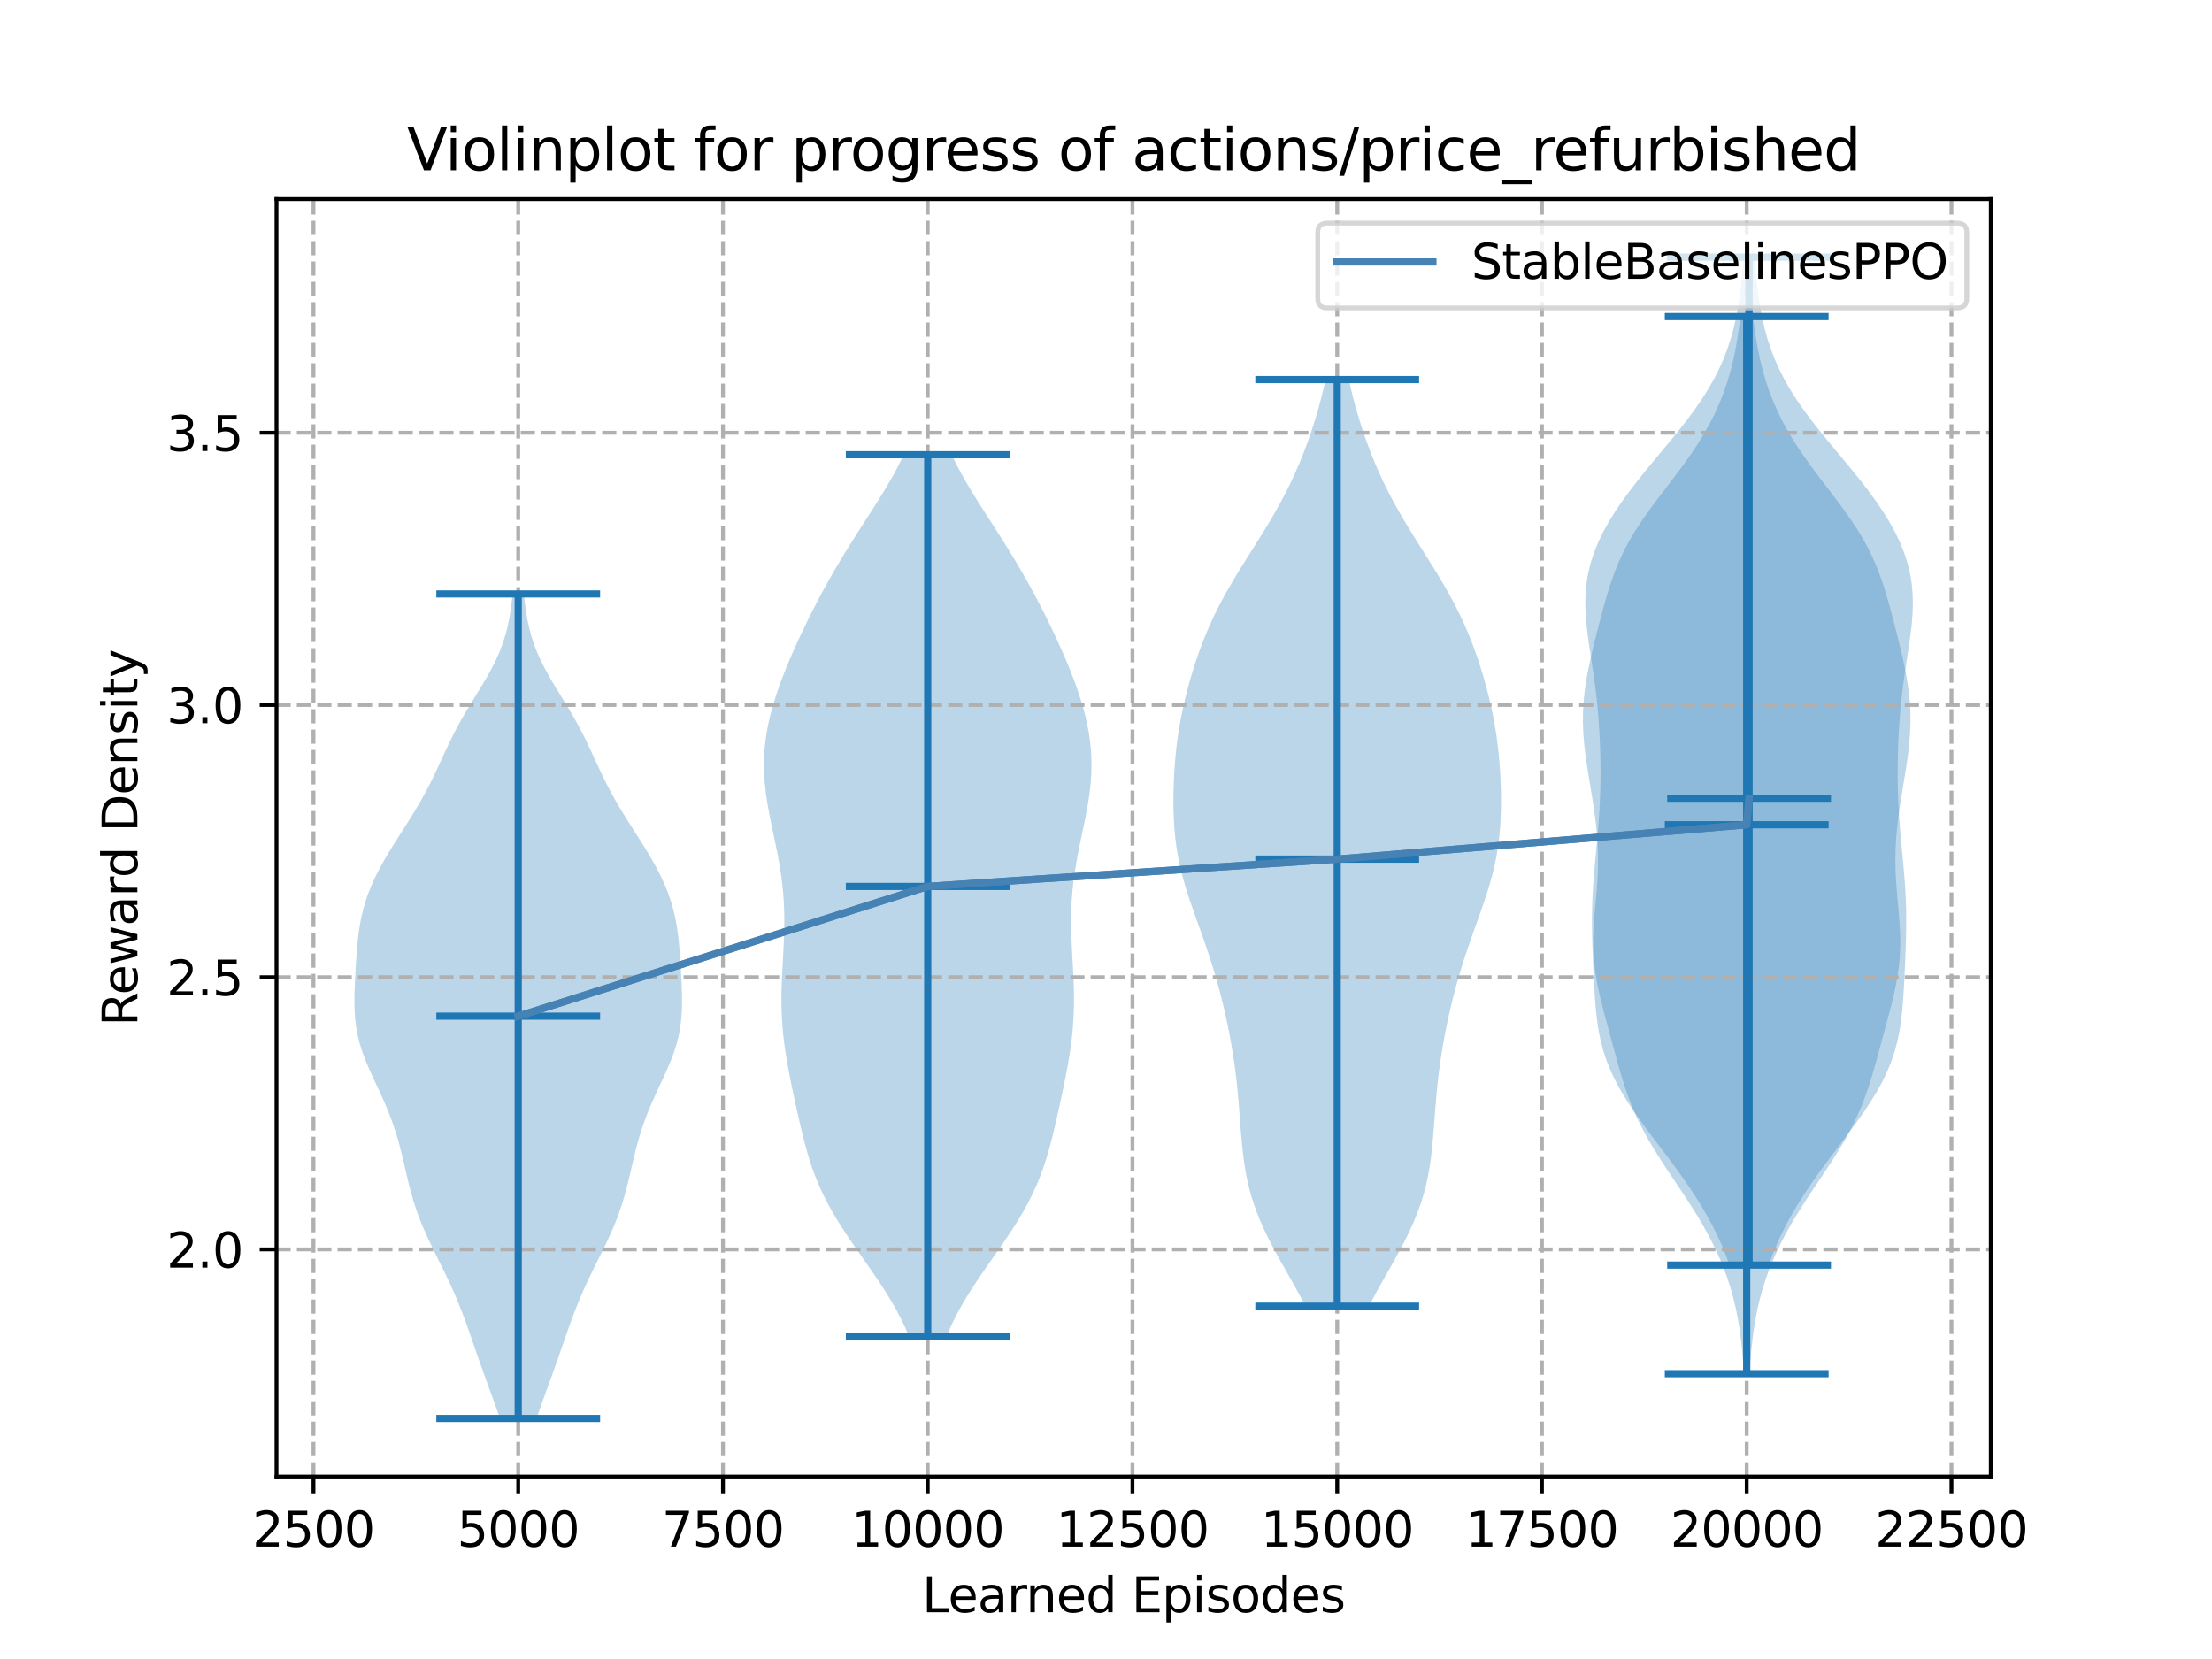 <?xml version="1.0" encoding="utf-8" standalone="no"?>
<!DOCTYPE svg PUBLIC "-//W3C//DTD SVG 1.1//EN"
  "http://www.w3.org/Graphics/SVG/1.1/DTD/svg11.dtd">
<svg xmlns:xlink="http://www.w3.org/1999/xlink" width="460.8pt" height="345.6pt" viewBox="0 0 460.8 345.6" xmlns="http://www.w3.org/2000/svg" version="1.1">
 <defs>
  <style type="text/css">*{stroke-linejoin: round; stroke-linecap: butt}</style>
 </defs>
 <g id="figure_1">
  <g id="patch_1">
   <path d="M 0 345.6 
L 460.8 345.6 
L 460.8 0 
L 0 0 
z
" style="fill: #ffffff"/>
  </g>
  <g id="axes_1">
   <g id="patch_2">
    <path d="M 57.6 307.584 
L 414.72 307.584 
L 414.72 41.472 
L 57.6 41.472 
z
" style="fill: #ffffff"/>
   </g>
   <g id="PolyCollection_1">
    <path d="M 111.779 295.488 
L 104.131 295.488 
L 103.537 293.753 
L 102.922 292.018 
L 102.294 290.283 
L 101.662 288.548 
L 101.032 286.813 
L 100.409 285.078 
L 99.795 283.343 
L 99.189 281.608 
L 98.588 279.873 
L 97.987 278.138 
L 97.375 276.403 
L 96.746 274.668 
L 96.089 272.933 
L 95.396 271.198 
L 94.663 269.463 
L 93.888 267.728 
L 93.075 265.993 
L 92.231 264.258 
L 91.37 262.524 
L 90.508 260.789 
L 89.663 259.054 
L 88.852 257.319 
L 88.091 255.584 
L 87.391 253.849 
L 86.758 252.114 
L 86.191 250.379 
L 85.685 248.644 
L 85.228 246.909 
L 84.807 245.174 
L 84.403 243.439 
L 84.001 241.704 
L 83.582 239.969 
L 83.13 238.234 
L 82.633 236.499 
L 82.08 234.764 
L 81.464 233.029 
L 80.785 231.294 
L 80.049 229.559 
L 79.268 227.824 
L 78.46 226.089 
L 77.651 224.354 
L 76.868 222.619 
L 76.139 220.884 
L 75.491 219.149 
L 74.943 217.414 
L 74.509 215.679 
L 74.19 213.944 
L 73.981 212.209 
L 73.869 210.474 
L 73.833 208.739 
L 73.853 207.004 
L 73.912 205.269 
L 73.992 203.534 
L 74.086 201.799 
L 74.192 200.065 
L 74.313 198.33 
L 74.461 196.595 
L 74.649 194.86 
L 74.892 193.125 
L 75.205 191.39 
L 75.603 189.655 
L 76.093 187.92 
L 76.683 186.185 
L 77.374 184.45 
L 78.163 182.715 
L 79.042 180.98 
L 80 179.245 
L 81.023 177.51 
L 82.094 175.775 
L 83.193 174.04 
L 84.302 172.305 
L 85.399 170.57 
L 86.469 168.835 
L 87.495 167.1 
L 88.469 165.365 
L 89.387 163.63 
L 90.253 161.895 
L 91.077 160.16 
L 91.878 158.425 
L 92.674 156.69 
L 93.488 154.955 
L 94.339 153.22 
L 95.24 151.485 
L 96.198 149.75 
L 97.208 148.015 
L 98.258 146.28 
L 99.327 144.545 
L 100.388 142.81 
L 101.414 141.075 
L 102.376 139.34 
L 103.253 137.606 
L 104.029 135.871 
L 104.696 134.136 
L 105.253 132.401 
L 105.708 130.666 
L 106.073 128.931 
L 106.363 127.196 
L 106.594 125.461 
L 106.781 123.726 
L 109.129 123.726 
L 109.129 123.726 
L 109.316 125.461 
L 109.547 127.196 
L 109.837 128.931 
L 110.202 130.666 
L 110.657 132.401 
L 111.214 134.136 
L 111.881 135.871 
L 112.656 137.606 
L 113.533 139.34 
L 114.496 141.075 
L 115.522 142.81 
L 116.583 144.545 
L 117.652 146.28 
L 118.702 148.015 
L 119.712 149.75 
L 120.67 151.485 
L 121.571 153.22 
L 122.422 154.955 
L 123.236 156.69 
L 124.032 158.425 
L 124.832 160.16 
L 125.657 161.895 
L 126.523 163.63 
L 127.441 165.365 
L 128.415 167.1 
L 129.441 168.835 
L 130.51 170.57 
L 131.608 172.305 
L 132.716 174.04 
L 133.816 175.775 
L 134.887 177.51 
L 135.91 179.245 
L 136.868 180.98 
L 137.747 182.715 
L 138.535 184.45 
L 139.226 186.185 
L 139.816 187.92 
L 140.307 189.655 
L 140.704 191.39 
L 141.018 193.125 
L 141.261 194.86 
L 141.448 196.595 
L 141.596 198.33 
L 141.718 200.065 
L 141.824 201.799 
L 141.918 203.534 
L 141.998 205.269 
L 142.056 207.004 
L 142.077 208.739 
L 142.041 210.474 
L 141.928 212.209 
L 141.719 213.944 
L 141.401 215.679 
L 140.966 217.414 
L 140.419 219.149 
L 139.771 220.884 
L 139.042 222.619 
L 138.259 224.354 
L 137.449 226.089 
L 136.642 227.824 
L 135.861 229.559 
L 135.125 231.294 
L 134.446 233.029 
L 133.83 234.764 
L 133.276 236.499 
L 132.779 238.234 
L 132.328 239.969 
L 131.909 241.704 
L 131.506 243.439 
L 131.103 245.174 
L 130.681 246.909 
L 130.225 248.644 
L 129.718 250.379 
L 129.152 252.114 
L 128.518 253.849 
L 127.819 255.584 
L 127.058 257.319 
L 126.247 259.054 
L 125.402 260.789 
L 124.54 262.524 
L 123.679 264.258 
L 122.835 265.993 
L 122.021 267.728 
L 121.246 269.463 
L 120.513 271.198 
L 119.821 272.933 
L 119.164 274.668 
L 118.534 276.403 
L 117.923 278.138 
L 117.321 279.873 
L 116.721 281.608 
L 116.115 283.343 
L 115.501 285.078 
L 114.878 286.813 
L 114.248 288.548 
L 113.615 290.283 
L 112.988 292.018 
L 112.372 293.753 
L 111.779 295.488 
z
" clip-path="url(#pd348c90da7)" style="fill: #1f77b4; fill-opacity: 0.3"/>
   </g>
   <g id="PolyCollection_2">
    <path d="M 197.199 278.341 
L 189.321 278.341 
L 188.529 276.487 
L 187.642 274.632 
L 186.664 272.777 
L 185.601 270.923 
L 184.462 269.068 
L 183.259 267.214 
L 182.006 265.359 
L 180.721 263.504 
L 179.422 261.65 
L 178.127 259.795 
L 176.856 257.94 
L 175.626 256.086 
L 174.453 254.231 
L 173.351 252.376 
L 172.331 250.522 
L 171.398 248.667 
L 170.554 246.812 
L 169.798 244.958 
L 169.123 243.103 
L 168.519 241.248 
L 167.976 239.394 
L 167.48 237.539 
L 167.02 235.685 
L 166.584 233.83 
L 166.164 231.975 
L 165.755 230.121 
L 165.354 228.266 
L 164.963 226.411 
L 164.586 224.557 
L 164.229 222.702 
L 163.898 220.847 
L 163.601 218.993 
L 163.344 217.138 
L 163.133 215.283 
L 162.971 213.429 
L 162.86 211.574 
L 162.8 209.719 
L 162.786 207.865 
L 162.814 206.01 
L 162.876 204.155 
L 162.963 202.301 
L 163.064 200.446 
L 163.167 198.592 
L 163.263 196.737 
L 163.338 194.882 
L 163.382 193.028 
L 163.388 191.173 
L 163.347 189.318 
L 163.256 187.464 
L 163.11 185.609 
L 162.911 183.754 
L 162.661 181.9 
L 162.364 180.045 
L 162.028 178.19 
L 161.661 176.336 
L 161.276 174.481 
L 160.884 172.626 
L 160.5 170.772 
L 160.139 168.917 
L 159.816 167.062 
L 159.543 165.208 
L 159.332 163.353 
L 159.195 161.499 
L 159.138 159.644 
L 159.166 157.789 
L 159.282 155.935 
L 159.485 154.08 
L 159.773 152.225 
L 160.142 150.371 
L 160.587 148.516 
L 161.102 146.661 
L 161.681 144.807 
L 162.316 142.952 
L 163.002 141.097 
L 163.733 139.243 
L 164.502 137.388 
L 165.306 135.533 
L 166.141 133.679 
L 167.004 131.824 
L 167.894 129.97 
L 168.81 128.115 
L 169.753 126.26 
L 170.723 124.406 
L 171.723 122.551 
L 172.754 120.696 
L 173.815 118.842 
L 174.909 116.987 
L 176.032 115.132 
L 177.182 113.278 
L 178.355 111.423 
L 179.542 109.568 
L 180.736 107.714 
L 181.924 105.859 
L 183.096 104.004 
L 184.238 102.15 
L 185.338 100.295 
L 186.381 98.44 
L 187.358 96.586 
L 188.258 94.731 
L 198.262 94.731 
L 198.262 94.731 
L 199.162 96.586 
L 200.139 98.44 
L 201.182 100.295 
L 202.282 102.15 
L 203.424 104.004 
L 204.596 105.859 
L 205.784 107.714 
L 206.978 109.568 
L 208.165 111.423 
L 209.338 113.278 
L 210.488 115.132 
L 211.611 116.987 
L 212.705 118.842 
L 213.766 120.696 
L 214.797 122.551 
L 215.797 124.406 
L 216.767 126.26 
L 217.71 128.115 
L 218.626 129.97 
L 219.516 131.824 
L 220.379 133.679 
L 221.214 135.533 
L 222.018 137.388 
L 222.787 139.243 
L 223.518 141.097 
L 224.204 142.952 
L 224.839 144.807 
L 225.418 146.661 
L 225.933 148.516 
L 226.378 150.371 
L 226.747 152.225 
L 227.035 154.08 
L 227.238 155.935 
L 227.354 157.789 
L 227.382 159.644 
L 227.325 161.499 
L 227.188 163.353 
L 226.977 165.208 
L 226.704 167.062 
L 226.381 168.917 
L 226.02 170.772 
L 225.636 172.626 
L 225.244 174.481 
L 224.859 176.336 
L 224.492 178.19 
L 224.156 180.045 
L 223.859 181.9 
L 223.609 183.754 
L 223.41 185.609 
L 223.264 187.464 
L 223.173 189.318 
L 223.132 191.173 
L 223.138 193.028 
L 223.182 194.882 
L 223.257 196.737 
L 223.353 198.592 
L 223.456 200.446 
L 223.557 202.301 
L 223.644 204.155 
L 223.706 206.01 
L 223.734 207.865 
L 223.72 209.719 
L 223.66 211.574 
L 223.549 213.429 
L 223.387 215.283 
L 223.176 217.138 
L 222.919 218.993 
L 222.622 220.847 
L 222.291 222.702 
L 221.934 224.557 
L 221.557 226.411 
L 221.166 228.266 
L 220.765 230.121 
L 220.356 231.975 
L 219.936 233.83 
L 219.5 235.685 
L 219.04 237.539 
L 218.544 239.394 
L 218.001 241.248 
L 217.397 243.103 
L 216.722 244.958 
L 215.966 246.812 
L 215.122 248.667 
L 214.189 250.522 
L 213.169 252.376 
L 212.067 254.231 
L 210.894 256.086 
L 209.664 257.94 
L 208.393 259.795 
L 207.098 261.65 
L 205.799 263.504 
L 204.514 265.359 
L 203.261 267.214 
L 202.058 269.068 
L 200.919 270.923 
L 199.856 272.777 
L 198.878 274.632 
L 197.991 276.487 
L 197.199 278.341 
z
" clip-path="url(#pd348c90da7)" style="fill: #1f77b4; fill-opacity: 0.3"/>
   </g>
   <g id="PolyCollection_3">
    <path d="M 285.182 272.104 
L 271.948 272.104 
L 270.929 270.154 
L 269.863 268.204 
L 268.767 266.255 
L 267.661 264.305 
L 266.563 262.355 
L 265.493 260.405 
L 264.47 258.455 
L 263.511 256.505 
L 262.63 254.556 
L 261.837 252.606 
L 261.139 250.656 
L 260.538 248.706 
L 260.032 246.756 
L 259.615 244.806 
L 259.276 242.857 
L 259.004 240.907 
L 258.785 238.957 
L 258.603 237.007 
L 258.445 235.057 
L 258.298 233.107 
L 258.149 231.158 
L 257.99 229.208 
L 257.812 227.258 
L 257.61 225.308 
L 257.379 223.358 
L 257.118 221.408 
L 256.825 219.459 
L 256.5 217.509 
L 256.144 215.559 
L 255.757 213.609 
L 255.34 211.659 
L 254.893 209.709 
L 254.416 207.76 
L 253.906 205.81 
L 253.363 203.86 
L 252.787 201.91 
L 252.177 199.96 
L 251.535 198.01 
L 250.866 196.061 
L 250.176 194.111 
L 249.477 192.161 
L 248.78 190.211 
L 248.099 188.261 
L 247.449 186.311 
L 246.845 184.362 
L 246.299 182.412 
L 245.822 180.462 
L 245.418 178.512 
L 245.09 176.562 
L 244.837 174.613 
L 244.653 172.663 
L 244.531 170.713 
L 244.464 168.763 
L 244.443 166.813 
L 244.464 164.863 
L 244.522 162.914 
L 244.617 160.964 
L 244.75 159.014 
L 244.923 157.064 
L 245.14 155.114 
L 245.403 153.164 
L 245.713 151.215 
L 246.072 149.265 
L 246.479 147.315 
L 246.931 145.365 
L 247.427 143.415 
L 247.966 141.465 
L 248.548 139.516 
L 249.175 137.566 
L 249.851 135.616 
L 250.58 133.666 
L 251.367 131.716 
L 252.217 129.766 
L 253.133 127.817 
L 254.116 125.867 
L 255.164 123.917 
L 256.27 121.967 
L 257.427 120.017 
L 258.622 118.067 
L 259.843 116.118 
L 261.074 114.168 
L 262.3 112.218 
L 263.508 110.268 
L 264.683 108.318 
L 265.815 106.368 
L 266.896 104.419 
L 267.92 102.469 
L 268.885 100.519 
L 269.791 98.569 
L 270.639 96.619 
L 271.433 94.669 
L 272.176 92.72 
L 272.871 90.77 
L 273.521 88.82 
L 274.129 86.87 
L 274.694 84.92 
L 275.218 82.971 
L 275.7 81.021 
L 276.139 79.071 
L 280.992 79.071 
L 280.992 79.071 
L 281.43 81.021 
L 281.912 82.971 
L 282.436 84.92 
L 283.002 86.87 
L 283.609 88.82 
L 284.26 90.77 
L 284.955 92.72 
L 285.698 94.669 
L 286.491 96.619 
L 287.34 98.569 
L 288.246 100.519 
L 289.211 102.469 
L 290.235 104.419 
L 291.316 106.368 
L 292.448 108.318 
L 293.623 110.268 
L 294.83 112.218 
L 296.057 114.168 
L 297.288 116.118 
L 298.508 118.067 
L 299.704 120.017 
L 300.86 121.967 
L 301.967 123.917 
L 303.014 125.867 
L 303.997 127.817 
L 304.913 129.766 
L 305.763 131.716 
L 306.551 133.666 
L 307.28 135.616 
L 307.956 137.566 
L 308.583 139.516 
L 309.165 141.465 
L 309.704 143.415 
L 310.2 145.365 
L 310.652 147.315 
L 311.058 149.265 
L 311.417 151.215 
L 311.728 153.164 
L 311.99 155.114 
L 312.207 157.064 
L 312.38 159.014 
L 312.513 160.964 
L 312.608 162.914 
L 312.667 164.863 
L 312.687 166.813 
L 312.667 168.763 
L 312.599 170.713 
L 312.477 172.663 
L 312.293 174.613 
L 312.04 176.562 
L 311.713 178.512 
L 311.309 180.462 
L 310.831 182.412 
L 310.286 184.362 
L 309.682 186.311 
L 309.032 188.261 
L 308.351 190.211 
L 307.654 192.161 
L 306.954 194.111 
L 306.265 196.061 
L 305.596 198.01 
L 304.954 199.96 
L 304.344 201.91 
L 303.767 203.86 
L 303.225 205.81 
L 302.715 207.76 
L 302.237 209.709 
L 301.79 211.659 
L 301.373 213.609 
L 300.986 215.559 
L 300.63 217.509 
L 300.306 219.459 
L 300.013 221.408 
L 299.751 223.358 
L 299.521 225.308 
L 299.319 227.258 
L 299.141 229.208 
L 298.981 231.158 
L 298.833 233.107 
L 298.685 235.057 
L 298.527 237.007 
L 298.346 238.957 
L 298.126 240.907 
L 297.854 242.857 
L 297.515 244.806 
L 297.098 246.756 
L 296.592 248.706 
L 295.991 250.656 
L 295.294 252.606 
L 294.501 254.556 
L 293.619 256.505 
L 292.66 258.455 
L 291.637 260.405 
L 290.567 262.355 
L 289.47 264.305 
L 288.363 266.255 
L 287.268 268.204 
L 286.202 270.154 
L 285.182 272.104 
z
" clip-path="url(#pd348c90da7)" style="fill: #1f77b4; fill-opacity: 0.3"/>
   </g>
   <g id="PolyCollection_4">
    <path d="M 364.482 286.162 
L 363.258 286.162 
L 363.122 283.937 
L 362.947 281.713 
L 362.725 279.489 
L 362.442 277.264 
L 362.09 275.04 
L 361.658 272.815 
L 361.137 270.591 
L 360.52 268.367 
L 359.801 266.142 
L 358.976 263.918 
L 358.044 261.693 
L 357.005 259.469 
L 355.861 257.245 
L 354.619 255.02 
L 353.288 252.796 
L 351.883 250.572 
L 350.425 248.347 
L 348.937 246.123 
L 347.448 243.898 
L 345.989 241.674 
L 344.589 239.45 
L 343.274 237.225 
L 342.065 235.001 
L 340.974 232.776 
L 340.003 230.552 
L 339.145 228.328 
L 338.382 226.103 
L 337.694 223.879 
L 337.056 221.654 
L 336.445 219.43 
L 335.843 217.206 
L 335.24 214.981 
L 334.637 212.757 
L 334.044 210.533 
L 333.481 208.308 
L 332.969 206.084 
L 332.536 203.859 
L 332.203 201.635 
L 331.985 199.411 
L 331.884 197.186 
L 331.894 194.962 
L 331.997 192.737 
L 332.165 190.513 
L 332.365 188.289 
L 332.566 186.064 
L 332.737 183.84 
L 332.853 181.615 
L 332.899 179.391 
L 332.867 177.167 
L 332.754 174.942 
L 332.568 172.718 
L 332.315 170.494 
L 332.01 168.269 
L 331.666 166.045 
L 331.301 163.82 
L 330.932 161.596 
L 330.58 159.372 
L 330.265 157.147 
L 330.01 154.923 
L 329.832 152.698 
L 329.748 150.474 
L 329.77 148.25 
L 329.9 146.025 
L 330.136 143.801 
L 330.469 141.576 
L 330.883 139.352 
L 331.36 137.128 
L 331.88 134.903 
L 332.429 132.679 
L 332.995 130.455 
L 333.576 128.23 
L 334.178 126.006 
L 334.817 123.781 
L 335.515 121.557 
L 336.301 119.333 
L 337.199 117.108 
L 338.231 114.884 
L 339.411 112.659 
L 340.739 110.435 
L 342.203 108.211 
L 343.78 105.986 
L 345.437 103.762 
L 347.134 101.537 
L 348.831 99.313 
L 350.49 97.089 
L 352.078 94.864 
L 353.568 92.64 
L 354.942 90.416 
L 356.191 88.191 
L 357.309 85.967 
L 358.297 83.742 
L 359.162 81.518 
L 359.91 79.294 
L 360.552 77.069 
L 361.099 74.845 
L 361.562 72.62 
L 361.954 70.396 
L 362.283 68.172 
L 362.562 65.947 
L 365.179 65.947 
L 365.179 65.947 
L 365.457 68.172 
L 365.787 70.396 
L 366.178 72.62 
L 366.642 74.845 
L 367.189 77.069 
L 367.831 79.294 
L 368.579 81.518 
L 369.444 83.742 
L 370.432 85.967 
L 371.55 88.191 
L 372.798 90.416 
L 374.173 92.64 
L 375.663 94.864 
L 377.251 97.089 
L 378.91 99.313 
L 380.607 101.537 
L 382.304 103.762 
L 383.961 105.986 
L 385.538 108.211 
L 387.002 110.435 
L 388.33 112.659 
L 389.51 114.884 
L 390.542 117.108 
L 391.44 119.333 
L 392.226 121.557 
L 392.924 123.781 
L 393.563 126.006 
L 394.165 128.23 
L 394.746 130.455 
L 395.312 132.679 
L 395.86 134.903 
L 396.381 137.128 
L 396.858 139.352 
L 397.272 141.576 
L 397.605 143.801 
L 397.841 146.025 
L 397.971 148.25 
L 397.993 150.474 
L 397.909 152.698 
L 397.731 154.923 
L 397.476 157.147 
L 397.161 159.372 
L 396.809 161.596 
L 396.44 163.82 
L 396.075 166.045 
L 395.731 168.269 
L 395.426 170.494 
L 395.173 172.718 
L 394.986 174.942 
L 394.874 177.167 
L 394.842 179.391 
L 394.888 181.615 
L 395.004 183.84 
L 395.175 186.064 
L 395.376 188.289 
L 395.576 190.513 
L 395.744 192.737 
L 395.846 194.962 
L 395.857 197.186 
L 395.756 199.411 
L 395.537 201.635 
L 395.204 203.859 
L 394.771 206.084 
L 394.26 208.308 
L 393.696 210.533 
L 393.104 212.757 
L 392.501 214.981 
L 391.898 217.206 
L 391.296 219.43 
L 390.685 221.654 
L 390.047 223.879 
L 389.359 226.103 
L 388.596 228.328 
L 387.738 230.552 
L 386.767 232.776 
L 385.676 235.001 
L 384.467 237.225 
L 383.152 239.45 
L 381.752 241.674 
L 380.293 243.898 
L 378.804 246.123 
L 377.316 248.347 
L 375.857 250.572 
L 374.453 252.796 
L 373.122 255.02 
L 371.88 257.245 
L 370.736 259.469 
L 369.697 261.693 
L 368.765 263.918 
L 367.94 266.142 
L 367.221 268.367 
L 366.604 270.591 
L 366.083 272.815 
L 365.651 275.04 
L 365.298 277.264 
L 365.016 279.489 
L 364.793 281.713 
L 364.619 283.937 
L 364.482 286.162 
z
" clip-path="url(#pd348c90da7)" style="fill: #1f77b4; fill-opacity: 0.3"/>
   </g>
   <g id="PolyCollection_5">
    <path d="M 368.447 263.545 
L 360.283 263.545 
L 359.504 261.424 
L 358.632 259.303 
L 357.664 257.182 
L 356.599 255.061 
L 355.437 252.94 
L 354.182 250.819 
L 352.837 248.698 
L 351.413 246.577 
L 349.918 244.456 
L 348.368 242.335 
L 346.781 240.214 
L 345.177 238.093 
L 343.581 235.972 
L 342.018 233.851 
L 340.516 231.73 
L 339.101 229.609 
L 337.798 227.488 
L 336.628 225.367 
L 335.606 223.246 
L 334.74 221.125 
L 334.029 219.004 
L 333.464 216.883 
L 333.03 214.762 
L 332.705 212.641 
L 332.465 210.52 
L 332.286 208.399 
L 332.147 206.278 
L 332.031 204.158 
L 331.928 202.037 
L 331.834 199.916 
L 331.75 197.795 
L 331.683 195.674 
L 331.64 193.553 
L 331.629 191.432 
L 331.658 189.311 
L 331.73 187.19 
L 331.843 185.069 
L 331.992 182.948 
L 332.17 180.827 
L 332.366 178.706 
L 332.567 176.585 
L 332.763 174.464 
L 332.943 172.343 
L 333.1 170.222 
L 333.227 168.101 
L 333.322 165.98 
L 333.384 163.859 
L 333.412 161.738 
L 333.409 159.617 
L 333.375 157.496 
L 333.312 155.375 
L 333.22 153.254 
L 333.097 151.133 
L 332.941 149.012 
L 332.751 146.891 
L 332.525 144.77 
L 332.264 142.649 
L 331.972 140.528 
L 331.656 138.407 
L 331.329 136.286 
L 331.009 134.165 
L 330.715 132.044 
L 330.473 129.923 
L 330.307 127.802 
L 330.243 125.681 
L 330.303 123.56 
L 330.505 121.439 
L 330.864 119.318 
L 331.389 117.197 
L 332.081 115.076 
L 332.941 112.955 
L 333.961 110.834 
L 335.133 108.713 
L 336.444 106.592 
L 337.881 104.471 
L 339.426 102.351 
L 341.06 100.23 
L 342.762 98.109 
L 344.509 95.988 
L 346.274 93.867 
L 348.031 91.746 
L 349.753 89.625 
L 351.413 87.504 
L 352.988 85.383 
L 354.457 83.262 
L 355.804 81.141 
L 357.02 79.02 
L 358.099 76.899 
L 359.043 74.778 
L 359.858 72.657 
L 360.551 70.536 
L 361.134 68.415 
L 361.622 66.294 
L 362.028 64.173 
L 362.365 62.052 
L 362.646 59.931 
L 362.882 57.81 
L 363.084 55.689 
L 363.259 53.568 
L 365.472 53.568 
L 365.472 53.568 
L 365.646 55.689 
L 365.848 57.81 
L 366.085 59.931 
L 366.366 62.052 
L 366.703 64.173 
L 367.108 66.294 
L 367.596 68.415 
L 368.18 70.536 
L 368.873 72.657 
L 369.687 74.778 
L 370.631 76.899 
L 371.711 79.02 
L 372.926 81.141 
L 374.274 83.262 
L 375.742 85.383 
L 377.317 87.504 
L 378.977 89.625 
L 380.699 91.746 
L 382.456 93.867 
L 384.222 95.988 
L 385.968 98.109 
L 387.671 100.23 
L 389.305 102.351 
L 390.85 104.471 
L 392.286 106.592 
L 393.598 108.713 
L 394.769 110.834 
L 395.79 112.955 
L 396.649 115.076 
L 397.342 117.197 
L 397.866 119.318 
L 398.225 121.439 
L 398.427 123.56 
L 398.487 125.681 
L 398.423 127.802 
L 398.258 129.923 
L 398.015 132.044 
L 397.722 134.165 
L 397.401 136.286 
L 397.074 138.407 
L 396.758 140.528 
L 396.466 142.649 
L 396.205 144.77 
L 395.979 146.891 
L 395.789 149.012 
L 395.634 151.133 
L 395.511 153.254 
L 395.418 155.375 
L 395.355 157.496 
L 395.321 159.617 
L 395.318 161.738 
L 395.347 163.859 
L 395.408 165.98 
L 395.503 168.101 
L 395.631 170.222 
L 395.787 172.343 
L 395.968 174.464 
L 396.163 176.585 
L 396.365 178.706 
L 396.56 180.827 
L 396.738 182.948 
L 396.888 185.069 
L 397.001 187.19 
L 397.072 189.311 
L 397.101 191.432 
L 397.091 193.553 
L 397.048 195.674 
L 396.98 197.795 
L 396.896 199.916 
L 396.802 202.037 
L 396.699 204.158 
L 396.583 206.278 
L 396.444 208.399 
L 396.266 210.52 
L 396.026 212.641 
L 395.701 214.762 
L 395.266 216.883 
L 394.701 219.004 
L 393.99 221.125 
L 393.124 223.246 
L 392.102 225.367 
L 390.933 227.488 
L 389.63 229.609 
L 388.215 231.73 
L 386.712 233.851 
L 385.149 235.972 
L 383.553 238.093 
L 381.949 240.214 
L 380.362 242.335 
L 378.812 244.456 
L 377.318 246.577 
L 375.893 248.698 
L 374.549 250.819 
L 373.293 252.94 
L 372.132 255.061 
L 371.067 257.182 
L 370.099 259.303 
L 369.226 261.424 
L 368.447 263.545 
z
" clip-path="url(#pd348c90da7)" style="fill: #1f77b4; fill-opacity: 0.3"/>
   </g>
   <g id="matplotlib.axis_1">
    <g id="xtick_1">
     <g id="line2d_1">
      <path d="M 65.302 307.584 
L 65.302 41.472 
" clip-path="url(#pd348c90da7)" style="fill: none; stroke-dasharray: 2.96,1.28; stroke-dashoffset: 0; stroke: #b0b0b0; stroke-width: 0.8"/>
     </g>
     <g id="line2d_2">
      <defs>
       <path id="m7879bd8686" d="M 0 0 
L 0 3.5 
" style="stroke: #000000; stroke-width: 0.8"/>
      </defs>
      <g>
       <use xlink:href="#m7879bd8686" x="65.302" y="307.584" style="stroke: #000000; stroke-width: 0.8"/>
      </g>
     </g>
     <g id="text_1">
      <!-- 2500 -->
      <g transform="translate(52.577 322.182)scale(0.1 -0.1)">
       <defs>
        <path id="DejaVuSans-32" d="M 1228 531 
L 3431 531 
L 3431 0 
L 469 0 
L 469 531 
Q 828 903 1448 1529 
Q 2069 2156 2228 2338 
Q 2531 2678 2651 2914 
Q 2772 3150 2772 3378 
Q 2772 3750 2511 3984 
Q 2250 4219 1831 4219 
Q 1534 4219 1204 4116 
Q 875 4013 500 3803 
L 500 4441 
Q 881 4594 1212 4672 
Q 1544 4750 1819 4750 
Q 2544 4750 2975 4387 
Q 3406 4025 3406 3419 
Q 3406 3131 3298 2873 
Q 3191 2616 2906 2266 
Q 2828 2175 2409 1742 
Q 1991 1309 1228 531 
z
" transform="scale(0.016)"/>
        <path id="DejaVuSans-35" d="M 691 4666 
L 3169 4666 
L 3169 4134 
L 1269 4134 
L 1269 2991 
Q 1406 3038 1543 3061 
Q 1681 3084 1819 3084 
Q 2600 3084 3056 2656 
Q 3513 2228 3513 1497 
Q 3513 744 3044 326 
Q 2575 -91 1722 -91 
Q 1428 -91 1123 -41 
Q 819 9 494 109 
L 494 744 
Q 775 591 1075 516 
Q 1375 441 1709 441 
Q 2250 441 2565 725 
Q 2881 1009 2881 1497 
Q 2881 1984 2565 2268 
Q 2250 2553 1709 2553 
Q 1456 2553 1204 2497 
Q 953 2441 691 2322 
L 691 4666 
z
" transform="scale(0.016)"/>
        <path id="DejaVuSans-30" d="M 2034 4250 
Q 1547 4250 1301 3770 
Q 1056 3291 1056 2328 
Q 1056 1369 1301 889 
Q 1547 409 2034 409 
Q 2525 409 2770 889 
Q 3016 1369 3016 2328 
Q 3016 3291 2770 3770 
Q 2525 4250 2034 4250 
z
M 2034 4750 
Q 2819 4750 3233 4129 
Q 3647 3509 3647 2328 
Q 3647 1150 3233 529 
Q 2819 -91 2034 -91 
Q 1250 -91 836 529 
Q 422 1150 422 2328 
Q 422 3509 836 4129 
Q 1250 4750 2034 4750 
z
" transform="scale(0.016)"/>
       </defs>
       <use xlink:href="#DejaVuSans-32"/>
       <use xlink:href="#DejaVuSans-35" x="63.623"/>
       <use xlink:href="#DejaVuSans-30" x="127.246"/>
       <use xlink:href="#DejaVuSans-30" x="190.869"/>
      </g>
     </g>
    </g>
    <g id="xtick_2">
     <g id="line2d_3">
      <path d="M 107.955 307.584 
L 107.955 41.472 
" clip-path="url(#pd348c90da7)" style="fill: none; stroke-dasharray: 2.96,1.28; stroke-dashoffset: 0; stroke: #b0b0b0; stroke-width: 0.8"/>
     </g>
     <g id="line2d_4">
      <g>
       <use xlink:href="#m7879bd8686" x="107.955" y="307.584" style="stroke: #000000; stroke-width: 0.8"/>
      </g>
     </g>
     <g id="text_2">
      <!-- 5000 -->
      <g transform="translate(95.23 322.182)scale(0.1 -0.1)">
       <use xlink:href="#DejaVuSans-35"/>
       <use xlink:href="#DejaVuSans-30" x="63.623"/>
       <use xlink:href="#DejaVuSans-30" x="127.246"/>
       <use xlink:href="#DejaVuSans-30" x="190.869"/>
      </g>
     </g>
    </g>
    <g id="xtick_3">
     <g id="line2d_5">
      <path d="M 150.607 307.584 
L 150.607 41.472 
" clip-path="url(#pd348c90da7)" style="fill: none; stroke-dasharray: 2.96,1.28; stroke-dashoffset: 0; stroke: #b0b0b0; stroke-width: 0.8"/>
     </g>
     <g id="line2d_6">
      <g>
       <use xlink:href="#m7879bd8686" x="150.607" y="307.584" style="stroke: #000000; stroke-width: 0.8"/>
      </g>
     </g>
     <g id="text_3">
      <!-- 7500 -->
      <g transform="translate(137.882 322.182)scale(0.1 -0.1)">
       <defs>
        <path id="DejaVuSans-37" d="M 525 4666 
L 3525 4666 
L 3525 4397 
L 1831 0 
L 1172 0 
L 2766 4134 
L 525 4134 
L 525 4666 
z
" transform="scale(0.016)"/>
       </defs>
       <use xlink:href="#DejaVuSans-37"/>
       <use xlink:href="#DejaVuSans-35" x="63.623"/>
       <use xlink:href="#DejaVuSans-30" x="127.246"/>
       <use xlink:href="#DejaVuSans-30" x="190.869"/>
      </g>
     </g>
    </g>
    <g id="xtick_4">
     <g id="line2d_7">
      <path d="M 193.26 307.584 
L 193.26 41.472 
" clip-path="url(#pd348c90da7)" style="fill: none; stroke-dasharray: 2.96,1.28; stroke-dashoffset: 0; stroke: #b0b0b0; stroke-width: 0.8"/>
     </g>
     <g id="line2d_8">
      <g>
       <use xlink:href="#m7879bd8686" x="193.26" y="307.584" style="stroke: #000000; stroke-width: 0.8"/>
      </g>
     </g>
     <g id="text_4">
      <!-- 10000 -->
      <g transform="translate(177.354 322.182)scale(0.1 -0.1)">
       <defs>
        <path id="DejaVuSans-31" d="M 794 531 
L 1825 531 
L 1825 4091 
L 703 3866 
L 703 4441 
L 1819 4666 
L 2450 4666 
L 2450 531 
L 3481 531 
L 3481 0 
L 794 0 
L 794 531 
z
" transform="scale(0.016)"/>
       </defs>
       <use xlink:href="#DejaVuSans-31"/>
       <use xlink:href="#DejaVuSans-30" x="63.623"/>
       <use xlink:href="#DejaVuSans-30" x="127.246"/>
       <use xlink:href="#DejaVuSans-30" x="190.869"/>
       <use xlink:href="#DejaVuSans-30" x="254.492"/>
      </g>
     </g>
    </g>
    <g id="xtick_5">
     <g id="line2d_9">
      <path d="M 235.913 307.584 
L 235.913 41.472 
" clip-path="url(#pd348c90da7)" style="fill: none; stroke-dasharray: 2.96,1.28; stroke-dashoffset: 0; stroke: #b0b0b0; stroke-width: 0.8"/>
     </g>
     <g id="line2d_10">
      <g>
       <use xlink:href="#m7879bd8686" x="235.913" y="307.584" style="stroke: #000000; stroke-width: 0.8"/>
      </g>
     </g>
     <g id="text_5">
      <!-- 12500 -->
      <g transform="translate(220.006 322.182)scale(0.1 -0.1)">
       <use xlink:href="#DejaVuSans-31"/>
       <use xlink:href="#DejaVuSans-32" x="63.623"/>
       <use xlink:href="#DejaVuSans-35" x="127.246"/>
       <use xlink:href="#DejaVuSans-30" x="190.869"/>
       <use xlink:href="#DejaVuSans-30" x="254.492"/>
      </g>
     </g>
    </g>
    <g id="xtick_6">
     <g id="line2d_11">
      <path d="M 278.565 307.584 
L 278.565 41.472 
" clip-path="url(#pd348c90da7)" style="fill: none; stroke-dasharray: 2.96,1.28; stroke-dashoffset: 0; stroke: #b0b0b0; stroke-width: 0.8"/>
     </g>
     <g id="line2d_12">
      <g>
       <use xlink:href="#m7879bd8686" x="278.565" y="307.584" style="stroke: #000000; stroke-width: 0.8"/>
      </g>
     </g>
     <g id="text_6">
      <!-- 15000 -->
      <g transform="translate(262.659 322.182)scale(0.1 -0.1)">
       <use xlink:href="#DejaVuSans-31"/>
       <use xlink:href="#DejaVuSans-35" x="63.623"/>
       <use xlink:href="#DejaVuSans-30" x="127.246"/>
       <use xlink:href="#DejaVuSans-30" x="190.869"/>
       <use xlink:href="#DejaVuSans-30" x="254.492"/>
      </g>
     </g>
    </g>
    <g id="xtick_7">
     <g id="line2d_13">
      <path d="M 321.218 307.584 
L 321.218 41.472 
" clip-path="url(#pd348c90da7)" style="fill: none; stroke-dasharray: 2.96,1.28; stroke-dashoffset: 0; stroke: #b0b0b0; stroke-width: 0.8"/>
     </g>
     <g id="line2d_14">
      <g>
       <use xlink:href="#m7879bd8686" x="321.218" y="307.584" style="stroke: #000000; stroke-width: 0.8"/>
      </g>
     </g>
     <g id="text_7">
      <!-- 17500 -->
      <g transform="translate(305.312 322.182)scale(0.1 -0.1)">
       <use xlink:href="#DejaVuSans-31"/>
       <use xlink:href="#DejaVuSans-37" x="63.623"/>
       <use xlink:href="#DejaVuSans-35" x="127.246"/>
       <use xlink:href="#DejaVuSans-30" x="190.869"/>
       <use xlink:href="#DejaVuSans-30" x="254.492"/>
      </g>
     </g>
    </g>
    <g id="xtick_8">
     <g id="line2d_15">
      <path d="M 363.87 307.584 
L 363.87 41.472 
" clip-path="url(#pd348c90da7)" style="fill: none; stroke-dasharray: 2.96,1.28; stroke-dashoffset: 0; stroke: #b0b0b0; stroke-width: 0.8"/>
     </g>
     <g id="line2d_16">
      <g>
       <use xlink:href="#m7879bd8686" x="363.87" y="307.584" style="stroke: #000000; stroke-width: 0.8"/>
      </g>
     </g>
     <g id="text_8">
      <!-- 20000 -->
      <g transform="translate(347.964 322.182)scale(0.1 -0.1)">
       <use xlink:href="#DejaVuSans-32"/>
       <use xlink:href="#DejaVuSans-30" x="63.623"/>
       <use xlink:href="#DejaVuSans-30" x="127.246"/>
       <use xlink:href="#DejaVuSans-30" x="190.869"/>
       <use xlink:href="#DejaVuSans-30" x="254.492"/>
      </g>
     </g>
    </g>
    <g id="xtick_9">
     <g id="line2d_17">
      <path d="M 406.523 307.584 
L 406.523 41.472 
" clip-path="url(#pd348c90da7)" style="fill: none; stroke-dasharray: 2.96,1.28; stroke-dashoffset: 0; stroke: #b0b0b0; stroke-width: 0.8"/>
     </g>
     <g id="line2d_18">
      <g>
       <use xlink:href="#m7879bd8686" x="406.523" y="307.584" style="stroke: #000000; stroke-width: 0.8"/>
      </g>
     </g>
     <g id="text_9">
      <!-- 22500 -->
      <g transform="translate(390.617 322.182)scale(0.1 -0.1)">
       <use xlink:href="#DejaVuSans-32"/>
       <use xlink:href="#DejaVuSans-32" x="63.623"/>
       <use xlink:href="#DejaVuSans-35" x="127.246"/>
       <use xlink:href="#DejaVuSans-30" x="190.869"/>
       <use xlink:href="#DejaVuSans-30" x="254.492"/>
      </g>
     </g>
    </g>
    <g id="text_10">
     <!-- Learned Episodes -->
     <g transform="translate(192.102 335.861)scale(0.1 -0.1)">
      <defs>
       <path id="DejaVuSans-4c" d="M 628 4666 
L 1259 4666 
L 1259 531 
L 3531 531 
L 3531 0 
L 628 0 
L 628 4666 
z
" transform="scale(0.016)"/>
       <path id="DejaVuSans-65" d="M 3597 1894 
L 3597 1613 
L 953 1613 
Q 991 1019 1311 708 
Q 1631 397 2203 397 
Q 2534 397 2845 478 
Q 3156 559 3463 722 
L 3463 178 
Q 3153 47 2828 -22 
Q 2503 -91 2169 -91 
Q 1331 -91 842 396 
Q 353 884 353 1716 
Q 353 2575 817 3079 
Q 1281 3584 2069 3584 
Q 2775 3584 3186 3129 
Q 3597 2675 3597 1894 
z
M 3022 2063 
Q 3016 2534 2758 2815 
Q 2500 3097 2075 3097 
Q 1594 3097 1305 2825 
Q 1016 2553 972 2059 
L 3022 2063 
z
" transform="scale(0.016)"/>
       <path id="DejaVuSans-61" d="M 2194 1759 
Q 1497 1759 1228 1600 
Q 959 1441 959 1056 
Q 959 750 1161 570 
Q 1363 391 1709 391 
Q 2188 391 2477 730 
Q 2766 1069 2766 1631 
L 2766 1759 
L 2194 1759 
z
M 3341 1997 
L 3341 0 
L 2766 0 
L 2766 531 
Q 2569 213 2275 61 
Q 1981 -91 1556 -91 
Q 1019 -91 701 211 
Q 384 513 384 1019 
Q 384 1609 779 1909 
Q 1175 2209 1959 2209 
L 2766 2209 
L 2766 2266 
Q 2766 2663 2505 2880 
Q 2244 3097 1772 3097 
Q 1472 3097 1187 3025 
Q 903 2953 641 2809 
L 641 3341 
Q 956 3463 1253 3523 
Q 1550 3584 1831 3584 
Q 2591 3584 2966 3190 
Q 3341 2797 3341 1997 
z
" transform="scale(0.016)"/>
       <path id="DejaVuSans-72" d="M 2631 2963 
Q 2534 3019 2420 3045 
Q 2306 3072 2169 3072 
Q 1681 3072 1420 2755 
Q 1159 2438 1159 1844 
L 1159 0 
L 581 0 
L 581 3500 
L 1159 3500 
L 1159 2956 
Q 1341 3275 1631 3429 
Q 1922 3584 2338 3584 
Q 2397 3584 2469 3576 
Q 2541 3569 2628 3553 
L 2631 2963 
z
" transform="scale(0.016)"/>
       <path id="DejaVuSans-6e" d="M 3513 2113 
L 3513 0 
L 2938 0 
L 2938 2094 
Q 2938 2591 2744 2837 
Q 2550 3084 2163 3084 
Q 1697 3084 1428 2787 
Q 1159 2491 1159 1978 
L 1159 0 
L 581 0 
L 581 3500 
L 1159 3500 
L 1159 2956 
Q 1366 3272 1645 3428 
Q 1925 3584 2291 3584 
Q 2894 3584 3203 3211 
Q 3513 2838 3513 2113 
z
" transform="scale(0.016)"/>
       <path id="DejaVuSans-64" d="M 2906 2969 
L 2906 4863 
L 3481 4863 
L 3481 0 
L 2906 0 
L 2906 525 
Q 2725 213 2448 61 
Q 2172 -91 1784 -91 
Q 1150 -91 751 415 
Q 353 922 353 1747 
Q 353 2572 751 3078 
Q 1150 3584 1784 3584 
Q 2172 3584 2448 3432 
Q 2725 3281 2906 2969 
z
M 947 1747 
Q 947 1113 1208 752 
Q 1469 391 1925 391 
Q 2381 391 2643 752 
Q 2906 1113 2906 1747 
Q 2906 2381 2643 2742 
Q 2381 3103 1925 3103 
Q 1469 3103 1208 2742 
Q 947 2381 947 1747 
z
" transform="scale(0.016)"/>
       <path id="DejaVuSans-20" transform="scale(0.016)"/>
       <path id="DejaVuSans-45" d="M 628 4666 
L 3578 4666 
L 3578 4134 
L 1259 4134 
L 1259 2753 
L 3481 2753 
L 3481 2222 
L 1259 2222 
L 1259 531 
L 3634 531 
L 3634 0 
L 628 0 
L 628 4666 
z
" transform="scale(0.016)"/>
       <path id="DejaVuSans-70" d="M 1159 525 
L 1159 -1331 
L 581 -1331 
L 581 3500 
L 1159 3500 
L 1159 2969 
Q 1341 3281 1617 3432 
Q 1894 3584 2278 3584 
Q 2916 3584 3314 3078 
Q 3713 2572 3713 1747 
Q 3713 922 3314 415 
Q 2916 -91 2278 -91 
Q 1894 -91 1617 61 
Q 1341 213 1159 525 
z
M 3116 1747 
Q 3116 2381 2855 2742 
Q 2594 3103 2138 3103 
Q 1681 3103 1420 2742 
Q 1159 2381 1159 1747 
Q 1159 1113 1420 752 
Q 1681 391 2138 391 
Q 2594 391 2855 752 
Q 3116 1113 3116 1747 
z
" transform="scale(0.016)"/>
       <path id="DejaVuSans-69" d="M 603 3500 
L 1178 3500 
L 1178 0 
L 603 0 
L 603 3500 
z
M 603 4863 
L 1178 4863 
L 1178 4134 
L 603 4134 
L 603 4863 
z
" transform="scale(0.016)"/>
       <path id="DejaVuSans-73" d="M 2834 3397 
L 2834 2853 
Q 2591 2978 2328 3040 
Q 2066 3103 1784 3103 
Q 1356 3103 1142 2972 
Q 928 2841 928 2578 
Q 928 2378 1081 2264 
Q 1234 2150 1697 2047 
L 1894 2003 
Q 2506 1872 2764 1633 
Q 3022 1394 3022 966 
Q 3022 478 2636 193 
Q 2250 -91 1575 -91 
Q 1294 -91 989 -36 
Q 684 19 347 128 
L 347 722 
Q 666 556 975 473 
Q 1284 391 1588 391 
Q 1994 391 2212 530 
Q 2431 669 2431 922 
Q 2431 1156 2273 1281 
Q 2116 1406 1581 1522 
L 1381 1569 
Q 847 1681 609 1914 
Q 372 2147 372 2553 
Q 372 3047 722 3315 
Q 1072 3584 1716 3584 
Q 2034 3584 2315 3537 
Q 2597 3491 2834 3397 
z
" transform="scale(0.016)"/>
       <path id="DejaVuSans-6f" d="M 1959 3097 
Q 1497 3097 1228 2736 
Q 959 2375 959 1747 
Q 959 1119 1226 758 
Q 1494 397 1959 397 
Q 2419 397 2687 759 
Q 2956 1122 2956 1747 
Q 2956 2369 2687 2733 
Q 2419 3097 1959 3097 
z
M 1959 3584 
Q 2709 3584 3137 3096 
Q 3566 2609 3566 1747 
Q 3566 888 3137 398 
Q 2709 -91 1959 -91 
Q 1206 -91 779 398 
Q 353 888 353 1747 
Q 353 2609 779 3096 
Q 1206 3584 1959 3584 
z
" transform="scale(0.016)"/>
      </defs>
      <use xlink:href="#DejaVuSans-4c"/>
      <use xlink:href="#DejaVuSans-65" x="53.963"/>
      <use xlink:href="#DejaVuSans-61" x="115.486"/>
      <use xlink:href="#DejaVuSans-72" x="176.766"/>
      <use xlink:href="#DejaVuSans-6e" x="216.129"/>
      <use xlink:href="#DejaVuSans-65" x="279.508"/>
      <use xlink:href="#DejaVuSans-64" x="341.031"/>
      <use xlink:href="#DejaVuSans-20" x="404.508"/>
      <use xlink:href="#DejaVuSans-45" x="436.295"/>
      <use xlink:href="#DejaVuSans-70" x="499.479"/>
      <use xlink:href="#DejaVuSans-69" x="562.955"/>
      <use xlink:href="#DejaVuSans-73" x="590.738"/>
      <use xlink:href="#DejaVuSans-6f" x="642.838"/>
      <use xlink:href="#DejaVuSans-64" x="704.02"/>
      <use xlink:href="#DejaVuSans-65" x="767.496"/>
      <use xlink:href="#DejaVuSans-73" x="829.02"/>
     </g>
    </g>
   </g>
   <g id="matplotlib.axis_2">
    <g id="ytick_1">
     <g id="line2d_19">
      <path d="M 57.6 260.272 
L 414.72 260.272 
" clip-path="url(#pd348c90da7)" style="fill: none; stroke-dasharray: 2.96,1.28; stroke-dashoffset: 0; stroke: #b0b0b0; stroke-width: 0.8"/>
     </g>
     <g id="line2d_20">
      <defs>
       <path id="medec81655e" d="M 0 0 
L -3.5 0 
" style="stroke: #000000; stroke-width: 0.8"/>
      </defs>
      <g>
       <use xlink:href="#medec81655e" x="57.6" y="260.272" style="stroke: #000000; stroke-width: 0.8"/>
      </g>
     </g>
     <g id="text_11">
      <!-- 2.0 -->
      <g transform="translate(34.697 264.071)scale(0.1 -0.1)">
       <defs>
        <path id="DejaVuSans-2e" d="M 684 794 
L 1344 794 
L 1344 0 
L 684 0 
L 684 794 
z
" transform="scale(0.016)"/>
       </defs>
       <use xlink:href="#DejaVuSans-32"/>
       <use xlink:href="#DejaVuSans-2e" x="63.623"/>
       <use xlink:href="#DejaVuSans-30" x="95.41"/>
      </g>
     </g>
    </g>
    <g id="ytick_2">
     <g id="line2d_21">
      <path d="M 57.6 203.565 
L 414.72 203.565 
" clip-path="url(#pd348c90da7)" style="fill: none; stroke-dasharray: 2.96,1.28; stroke-dashoffset: 0; stroke: #b0b0b0; stroke-width: 0.8"/>
     </g>
     <g id="line2d_22">
      <g>
       <use xlink:href="#medec81655e" x="57.6" y="203.565" style="stroke: #000000; stroke-width: 0.8"/>
      </g>
     </g>
     <g id="text_12">
      <!-- 2.5 -->
      <g transform="translate(34.697 207.365)scale(0.1 -0.1)">
       <use xlink:href="#DejaVuSans-32"/>
       <use xlink:href="#DejaVuSans-2e" x="63.623"/>
       <use xlink:href="#DejaVuSans-35" x="95.41"/>
      </g>
     </g>
    </g>
    <g id="ytick_3">
     <g id="line2d_23">
      <path d="M 57.6 146.859 
L 414.72 146.859 
" clip-path="url(#pd348c90da7)" style="fill: none; stroke-dasharray: 2.96,1.28; stroke-dashoffset: 0; stroke: #b0b0b0; stroke-width: 0.8"/>
     </g>
     <g id="line2d_24">
      <g>
       <use xlink:href="#medec81655e" x="57.6" y="146.859" style="stroke: #000000; stroke-width: 0.8"/>
      </g>
     </g>
     <g id="text_13">
      <!-- 3.0 -->
      <g transform="translate(34.697 150.658)scale(0.1 -0.1)">
       <defs>
        <path id="DejaVuSans-33" d="M 2597 2516 
Q 3050 2419 3304 2112 
Q 3559 1806 3559 1356 
Q 3559 666 3084 287 
Q 2609 -91 1734 -91 
Q 1441 -91 1130 -33 
Q 819 25 488 141 
L 488 750 
Q 750 597 1062 519 
Q 1375 441 1716 441 
Q 2309 441 2620 675 
Q 2931 909 2931 1356 
Q 2931 1769 2642 2001 
Q 2353 2234 1838 2234 
L 1294 2234 
L 1294 2753 
L 1863 2753 
Q 2328 2753 2575 2939 
Q 2822 3125 2822 3475 
Q 2822 3834 2567 4026 
Q 2313 4219 1838 4219 
Q 1578 4219 1281 4162 
Q 984 4106 628 3988 
L 628 4550 
Q 988 4650 1302 4700 
Q 1616 4750 1894 4750 
Q 2613 4750 3031 4423 
Q 3450 4097 3450 3541 
Q 3450 3153 3228 2886 
Q 3006 2619 2597 2516 
z
" transform="scale(0.016)"/>
       </defs>
       <use xlink:href="#DejaVuSans-33"/>
       <use xlink:href="#DejaVuSans-2e" x="63.623"/>
       <use xlink:href="#DejaVuSans-30" x="95.41"/>
      </g>
     </g>
    </g>
    <g id="ytick_4">
     <g id="line2d_25">
      <path d="M 57.6 90.152 
L 414.72 90.152 
" clip-path="url(#pd348c90da7)" style="fill: none; stroke-dasharray: 2.96,1.28; stroke-dashoffset: 0; stroke: #b0b0b0; stroke-width: 0.8"/>
     </g>
     <g id="line2d_26">
      <g>
       <use xlink:href="#medec81655e" x="57.6" y="90.152" style="stroke: #000000; stroke-width: 0.8"/>
      </g>
     </g>
     <g id="text_14">
      <!-- 3.5 -->
      <g transform="translate(34.697 93.951)scale(0.1 -0.1)">
       <use xlink:href="#DejaVuSans-33"/>
       <use xlink:href="#DejaVuSans-2e" x="63.623"/>
       <use xlink:href="#DejaVuSans-35" x="95.41"/>
      </g>
     </g>
    </g>
    <g id="text_15">
     <!-- Reward Density -->
     <g transform="translate(28.617 213.747)rotate(-90)scale(0.1 -0.1)">
      <defs>
       <path id="DejaVuSans-52" d="M 2841 2188 
Q 3044 2119 3236 1894 
Q 3428 1669 3622 1275 
L 4263 0 
L 3584 0 
L 2988 1197 
Q 2756 1666 2539 1819 
Q 2322 1972 1947 1972 
L 1259 1972 
L 1259 0 
L 628 0 
L 628 4666 
L 2053 4666 
Q 2853 4666 3247 4331 
Q 3641 3997 3641 3322 
Q 3641 2881 3436 2590 
Q 3231 2300 2841 2188 
z
M 1259 4147 
L 1259 2491 
L 2053 2491 
Q 2509 2491 2742 2702 
Q 2975 2913 2975 3322 
Q 2975 3731 2742 3939 
Q 2509 4147 2053 4147 
L 1259 4147 
z
" transform="scale(0.016)"/>
       <path id="DejaVuSans-77" d="M 269 3500 
L 844 3500 
L 1563 769 
L 2278 3500 
L 2956 3500 
L 3675 769 
L 4391 3500 
L 4966 3500 
L 4050 0 
L 3372 0 
L 2619 2869 
L 1863 0 
L 1184 0 
L 269 3500 
z
" transform="scale(0.016)"/>
       <path id="DejaVuSans-44" d="M 1259 4147 
L 1259 519 
L 2022 519 
Q 2988 519 3436 956 
Q 3884 1394 3884 2338 
Q 3884 3275 3436 3711 
Q 2988 4147 2022 4147 
L 1259 4147 
z
M 628 4666 
L 1925 4666 
Q 3281 4666 3915 4102 
Q 4550 3538 4550 2338 
Q 4550 1131 3912 565 
Q 3275 0 1925 0 
L 628 0 
L 628 4666 
z
" transform="scale(0.016)"/>
       <path id="DejaVuSans-74" d="M 1172 4494 
L 1172 3500 
L 2356 3500 
L 2356 3053 
L 1172 3053 
L 1172 1153 
Q 1172 725 1289 603 
Q 1406 481 1766 481 
L 2356 481 
L 2356 0 
L 1766 0 
Q 1100 0 847 248 
Q 594 497 594 1153 
L 594 3053 
L 172 3053 
L 172 3500 
L 594 3500 
L 594 4494 
L 1172 4494 
z
" transform="scale(0.016)"/>
       <path id="DejaVuSans-79" d="M 2059 -325 
Q 1816 -950 1584 -1140 
Q 1353 -1331 966 -1331 
L 506 -1331 
L 506 -850 
L 844 -850 
Q 1081 -850 1212 -737 
Q 1344 -625 1503 -206 
L 1606 56 
L 191 3500 
L 800 3500 
L 1894 763 
L 2988 3500 
L 3597 3500 
L 2059 -325 
z
" transform="scale(0.016)"/>
      </defs>
      <use xlink:href="#DejaVuSans-52"/>
      <use xlink:href="#DejaVuSans-65" x="64.982"/>
      <use xlink:href="#DejaVuSans-77" x="126.506"/>
      <use xlink:href="#DejaVuSans-61" x="208.293"/>
      <use xlink:href="#DejaVuSans-72" x="269.572"/>
      <use xlink:href="#DejaVuSans-64" x="308.936"/>
      <use xlink:href="#DejaVuSans-20" x="372.412"/>
      <use xlink:href="#DejaVuSans-44" x="404.199"/>
      <use xlink:href="#DejaVuSans-65" x="481.201"/>
      <use xlink:href="#DejaVuSans-6e" x="542.725"/>
      <use xlink:href="#DejaVuSans-73" x="606.104"/>
      <use xlink:href="#DejaVuSans-69" x="658.203"/>
      <use xlink:href="#DejaVuSans-74" x="685.986"/>
      <use xlink:href="#DejaVuSans-79" x="725.195"/>
     </g>
    </g>
   </g>
   <g id="LineCollection_1">
    <path d="M 90.894 211.69 
L 125.016 211.69 
" clip-path="url(#pd348c90da7)" style="fill: none; stroke: #1f77b4; stroke-width: 1.5"/>
    <path d="M 176.199 184.66 
L 210.321 184.66 
" clip-path="url(#pd348c90da7)" style="fill: none; stroke: #1f77b4; stroke-width: 1.5"/>
    <path d="M 261.504 178.969 
L 295.626 178.969 
" clip-path="url(#pd348c90da7)" style="fill: none; stroke: #1f77b4; stroke-width: 1.5"/>
    <path d="M 346.809 171.815 
L 380.931 171.815 
" clip-path="url(#pd348c90da7)" style="fill: none; stroke: #1f77b4; stroke-width: 1.5"/>
    <path d="M 347.304 166.278 
L 381.426 166.278 
" clip-path="url(#pd348c90da7)" style="fill: none; stroke: #1f77b4; stroke-width: 1.5"/>
   </g>
   <g id="LineCollection_2">
    <path d="M 90.894 123.726 
L 125.016 123.726 
" clip-path="url(#pd348c90da7)" style="fill: none; stroke: #1f77b4; stroke-width: 1.5"/>
    <path d="M 176.199 94.731 
L 210.321 94.731 
" clip-path="url(#pd348c90da7)" style="fill: none; stroke: #1f77b4; stroke-width: 1.5"/>
    <path d="M 261.504 79.071 
L 295.626 79.071 
" clip-path="url(#pd348c90da7)" style="fill: none; stroke: #1f77b4; stroke-width: 1.5"/>
    <path d="M 346.809 65.947 
L 380.931 65.947 
" clip-path="url(#pd348c90da7)" style="fill: none; stroke: #1f77b4; stroke-width: 1.5"/>
    <path d="M 347.304 53.568 
L 381.426 53.568 
" clip-path="url(#pd348c90da7)" style="fill: none; stroke: #1f77b4; stroke-width: 1.5"/>
   </g>
   <g id="LineCollection_3">
    <path d="M 90.894 295.488 
L 125.016 295.488 
" clip-path="url(#pd348c90da7)" style="fill: none; stroke: #1f77b4; stroke-width: 1.5"/>
    <path d="M 176.199 278.341 
L 210.321 278.341 
" clip-path="url(#pd348c90da7)" style="fill: none; stroke: #1f77b4; stroke-width: 1.5"/>
    <path d="M 261.504 272.104 
L 295.626 272.104 
" clip-path="url(#pd348c90da7)" style="fill: none; stroke: #1f77b4; stroke-width: 1.5"/>
    <path d="M 346.809 286.162 
L 380.931 286.162 
" clip-path="url(#pd348c90da7)" style="fill: none; stroke: #1f77b4; stroke-width: 1.5"/>
    <path d="M 347.304 263.545 
L 381.426 263.545 
" clip-path="url(#pd348c90da7)" style="fill: none; stroke: #1f77b4; stroke-width: 1.5"/>
   </g>
   <g id="LineCollection_4">
    <path d="M 107.955 295.488 
L 107.955 123.726 
" clip-path="url(#pd348c90da7)" style="fill: none; stroke: #1f77b4; stroke-width: 1.5"/>
    <path d="M 193.26 278.341 
L 193.26 94.731 
" clip-path="url(#pd348c90da7)" style="fill: none; stroke: #1f77b4; stroke-width: 1.5"/>
    <path d="M 278.565 272.104 
L 278.565 79.071 
" clip-path="url(#pd348c90da7)" style="fill: none; stroke: #1f77b4; stroke-width: 1.5"/>
    <path d="M 363.87 286.162 
L 363.87 65.947 
" clip-path="url(#pd348c90da7)" style="fill: none; stroke: #1f77b4; stroke-width: 1.5"/>
    <path d="M 364.365 263.545 
L 364.365 53.568 
" clip-path="url(#pd348c90da7)" style="fill: none; stroke: #1f77b4; stroke-width: 1.5"/>
   </g>
   <g id="line2d_27">
    <path d="M 107.955 211.69 
L 193.26 184.66 
L 278.565 178.969 
L 363.87 171.815 
L 364.365 166.278 
" clip-path="url(#pd348c90da7)" style="fill: none; stroke: #4682b4; stroke-width: 1.5; stroke-linecap: square"/>
   </g>
   <g id="line2d_28">
    <path d="M 107.955 211.69 
L 193.26 184.66 
L 278.565 178.969 
L 363.87 171.815 
L 364.365 166.278 
" clip-path="url(#pd348c90da7)" style="fill: none; stroke: #4682b4; stroke-width: 1.5; stroke-linecap: square"/>
   </g>
   <g id="patch_3">
    <path d="M 57.6 307.584 
L 57.6 41.472 
" style="fill: none; stroke: #000000; stroke-width: 0.8; stroke-linejoin: miter; stroke-linecap: square"/>
   </g>
   <g id="patch_4">
    <path d="M 414.72 307.584 
L 414.72 41.472 
" style="fill: none; stroke: #000000; stroke-width: 0.8; stroke-linejoin: miter; stroke-linecap: square"/>
   </g>
   <g id="patch_5">
    <path d="M 57.6 307.584 
L 414.72 307.584 
" style="fill: none; stroke: #000000; stroke-width: 0.8; stroke-linejoin: miter; stroke-linecap: square"/>
   </g>
   <g id="patch_6">
    <path d="M 57.6 41.472 
L 414.72 41.472 
" style="fill: none; stroke: #000000; stroke-width: 0.8; stroke-linejoin: miter; stroke-linecap: square"/>
   </g>
   <g id="text_16">
    <!-- Violinplot for progress of actions/price_refurbished -->
    <g transform="translate(84.802 35.472)scale(0.12 -0.12)">
     <defs>
      <path id="DejaVuSans-56" d="M 1831 0 
L 50 4666 
L 709 4666 
L 2188 738 
L 3669 4666 
L 4325 4666 
L 2547 0 
L 1831 0 
z
" transform="scale(0.016)"/>
      <path id="DejaVuSans-6c" d="M 603 4863 
L 1178 4863 
L 1178 0 
L 603 0 
L 603 4863 
z
" transform="scale(0.016)"/>
      <path id="DejaVuSans-66" d="M 2375 4863 
L 2375 4384 
L 1825 4384 
Q 1516 4384 1395 4259 
Q 1275 4134 1275 3809 
L 1275 3500 
L 2222 3500 
L 2222 3053 
L 1275 3053 
L 1275 0 
L 697 0 
L 697 3053 
L 147 3053 
L 147 3500 
L 697 3500 
L 697 3744 
Q 697 4328 969 4595 
Q 1241 4863 1831 4863 
L 2375 4863 
z
" transform="scale(0.016)"/>
      <path id="DejaVuSans-67" d="M 2906 1791 
Q 2906 2416 2648 2759 
Q 2391 3103 1925 3103 
Q 1463 3103 1205 2759 
Q 947 2416 947 1791 
Q 947 1169 1205 825 
Q 1463 481 1925 481 
Q 2391 481 2648 825 
Q 2906 1169 2906 1791 
z
M 3481 434 
Q 3481 -459 3084 -895 
Q 2688 -1331 1869 -1331 
Q 1566 -1331 1297 -1286 
Q 1028 -1241 775 -1147 
L 775 -588 
Q 1028 -725 1275 -790 
Q 1522 -856 1778 -856 
Q 2344 -856 2625 -561 
Q 2906 -266 2906 331 
L 2906 616 
Q 2728 306 2450 153 
Q 2172 0 1784 0 
Q 1141 0 747 490 
Q 353 981 353 1791 
Q 353 2603 747 3093 
Q 1141 3584 1784 3584 
Q 2172 3584 2450 3431 
Q 2728 3278 2906 2969 
L 2906 3500 
L 3481 3500 
L 3481 434 
z
" transform="scale(0.016)"/>
      <path id="DejaVuSans-63" d="M 3122 3366 
L 3122 2828 
Q 2878 2963 2633 3030 
Q 2388 3097 2138 3097 
Q 1578 3097 1268 2742 
Q 959 2388 959 1747 
Q 959 1106 1268 751 
Q 1578 397 2138 397 
Q 2388 397 2633 464 
Q 2878 531 3122 666 
L 3122 134 
Q 2881 22 2623 -34 
Q 2366 -91 2075 -91 
Q 1284 -91 818 406 
Q 353 903 353 1747 
Q 353 2603 823 3093 
Q 1294 3584 2113 3584 
Q 2378 3584 2631 3529 
Q 2884 3475 3122 3366 
z
" transform="scale(0.016)"/>
      <path id="DejaVuSans-2f" d="M 1625 4666 
L 2156 4666 
L 531 -594 
L 0 -594 
L 1625 4666 
z
" transform="scale(0.016)"/>
      <path id="DejaVuSans-5f" d="M 3263 -1063 
L 3263 -1509 
L -63 -1509 
L -63 -1063 
L 3263 -1063 
z
" transform="scale(0.016)"/>
      <path id="DejaVuSans-75" d="M 544 1381 
L 544 3500 
L 1119 3500 
L 1119 1403 
Q 1119 906 1312 657 
Q 1506 409 1894 409 
Q 2359 409 2629 706 
Q 2900 1003 2900 1516 
L 2900 3500 
L 3475 3500 
L 3475 0 
L 2900 0 
L 2900 538 
Q 2691 219 2414 64 
Q 2138 -91 1772 -91 
Q 1169 -91 856 284 
Q 544 659 544 1381 
z
M 1991 3584 
L 1991 3584 
z
" transform="scale(0.016)"/>
      <path id="DejaVuSans-62" d="M 3116 1747 
Q 3116 2381 2855 2742 
Q 2594 3103 2138 3103 
Q 1681 3103 1420 2742 
Q 1159 2381 1159 1747 
Q 1159 1113 1420 752 
Q 1681 391 2138 391 
Q 2594 391 2855 752 
Q 3116 1113 3116 1747 
z
M 1159 2969 
Q 1341 3281 1617 3432 
Q 1894 3584 2278 3584 
Q 2916 3584 3314 3078 
Q 3713 2572 3713 1747 
Q 3713 922 3314 415 
Q 2916 -91 2278 -91 
Q 1894 -91 1617 61 
Q 1341 213 1159 525 
L 1159 0 
L 581 0 
L 581 4863 
L 1159 4863 
L 1159 2969 
z
" transform="scale(0.016)"/>
      <path id="DejaVuSans-68" d="M 3513 2113 
L 3513 0 
L 2938 0 
L 2938 2094 
Q 2938 2591 2744 2837 
Q 2550 3084 2163 3084 
Q 1697 3084 1428 2787 
Q 1159 2491 1159 1978 
L 1159 0 
L 581 0 
L 581 4863 
L 1159 4863 
L 1159 2956 
Q 1366 3272 1645 3428 
Q 1925 3584 2291 3584 
Q 2894 3584 3203 3211 
Q 3513 2838 3513 2113 
z
" transform="scale(0.016)"/>
     </defs>
     <use xlink:href="#DejaVuSans-56"/>
     <use xlink:href="#DejaVuSans-69" x="66.158"/>
     <use xlink:href="#DejaVuSans-6f" x="93.941"/>
     <use xlink:href="#DejaVuSans-6c" x="155.123"/>
     <use xlink:href="#DejaVuSans-69" x="182.906"/>
     <use xlink:href="#DejaVuSans-6e" x="210.689"/>
     <use xlink:href="#DejaVuSans-70" x="274.068"/>
     <use xlink:href="#DejaVuSans-6c" x="337.545"/>
     <use xlink:href="#DejaVuSans-6f" x="365.328"/>
     <use xlink:href="#DejaVuSans-74" x="426.51"/>
     <use xlink:href="#DejaVuSans-20" x="465.719"/>
     <use xlink:href="#DejaVuSans-66" x="497.506"/>
     <use xlink:href="#DejaVuSans-6f" x="532.711"/>
     <use xlink:href="#DejaVuSans-72" x="593.893"/>
     <use xlink:href="#DejaVuSans-20" x="635.006"/>
     <use xlink:href="#DejaVuSans-70" x="666.793"/>
     <use xlink:href="#DejaVuSans-72" x="730.27"/>
     <use xlink:href="#DejaVuSans-6f" x="769.133"/>
     <use xlink:href="#DejaVuSans-67" x="830.314"/>
     <use xlink:href="#DejaVuSans-72" x="893.791"/>
     <use xlink:href="#DejaVuSans-65" x="932.654"/>
     <use xlink:href="#DejaVuSans-73" x="994.178"/>
     <use xlink:href="#DejaVuSans-73" x="1046.277"/>
     <use xlink:href="#DejaVuSans-20" x="1098.377"/>
     <use xlink:href="#DejaVuSans-6f" x="1130.164"/>
     <use xlink:href="#DejaVuSans-66" x="1191.346"/>
     <use xlink:href="#DejaVuSans-20" x="1226.551"/>
     <use xlink:href="#DejaVuSans-61" x="1258.338"/>
     <use xlink:href="#DejaVuSans-63" x="1319.617"/>
     <use xlink:href="#DejaVuSans-74" x="1374.598"/>
     <use xlink:href="#DejaVuSans-69" x="1413.807"/>
     <use xlink:href="#DejaVuSans-6f" x="1441.59"/>
     <use xlink:href="#DejaVuSans-6e" x="1502.771"/>
     <use xlink:href="#DejaVuSans-73" x="1566.15"/>
     <use xlink:href="#DejaVuSans-2f" x="1618.25"/>
     <use xlink:href="#DejaVuSans-70" x="1651.941"/>
     <use xlink:href="#DejaVuSans-72" x="1715.418"/>
     <use xlink:href="#DejaVuSans-69" x="1756.531"/>
     <use xlink:href="#DejaVuSans-63" x="1784.314"/>
     <use xlink:href="#DejaVuSans-65" x="1839.295"/>
     <use xlink:href="#DejaVuSans-5f" x="1900.818"/>
     <use xlink:href="#DejaVuSans-72" x="1950.818"/>
     <use xlink:href="#DejaVuSans-65" x="1989.682"/>
     <use xlink:href="#DejaVuSans-66" x="2051.205"/>
     <use xlink:href="#DejaVuSans-75" x="2086.41"/>
     <use xlink:href="#DejaVuSans-72" x="2149.789"/>
     <use xlink:href="#DejaVuSans-62" x="2190.902"/>
     <use xlink:href="#DejaVuSans-69" x="2254.379"/>
     <use xlink:href="#DejaVuSans-73" x="2282.162"/>
     <use xlink:href="#DejaVuSans-68" x="2334.262"/>
     <use xlink:href="#DejaVuSans-65" x="2397.641"/>
     <use xlink:href="#DejaVuSans-64" x="2459.164"/>
    </g>
   </g>
   <g id="legend_1">
    <g id="patch_7">
     <path d="M 276.504 64.15 
L 407.72 64.15 
Q 409.72 64.15 409.72 62.15 
L 409.72 48.472 
Q 409.72 46.472 407.72 46.472 
L 276.504 46.472 
Q 274.504 46.472 274.504 48.472 
L 274.504 62.15 
Q 274.504 64.15 276.504 64.15 
z
" style="fill: #ffffff; opacity: 0.8; stroke: #cccccc; stroke-linejoin: miter"/>
    </g>
    <g id="line2d_29">
     <path d="M 278.504 54.57 
L 288.504 54.57 
L 298.504 54.57 
" style="fill: none; stroke: #4682b4; stroke-width: 1.5; stroke-linecap: square"/>
    </g>
    <g id="text_17">
     <!-- StableBaselinesPPO -->
     <g transform="translate(306.504 58.07)scale(0.1 -0.1)">
      <defs>
       <path id="DejaVuSans-53" d="M 3425 4513 
L 3425 3897 
Q 3066 4069 2747 4153 
Q 2428 4238 2131 4238 
Q 1616 4238 1336 4038 
Q 1056 3838 1056 3469 
Q 1056 3159 1242 3001 
Q 1428 2844 1947 2747 
L 2328 2669 
Q 3034 2534 3370 2195 
Q 3706 1856 3706 1288 
Q 3706 609 3251 259 
Q 2797 -91 1919 -91 
Q 1588 -91 1214 -16 
Q 841 59 441 206 
L 441 856 
Q 825 641 1194 531 
Q 1563 422 1919 422 
Q 2459 422 2753 634 
Q 3047 847 3047 1241 
Q 3047 1584 2836 1778 
Q 2625 1972 2144 2069 
L 1759 2144 
Q 1053 2284 737 2584 
Q 422 2884 422 3419 
Q 422 4038 858 4394 
Q 1294 4750 2059 4750 
Q 2388 4750 2728 4690 
Q 3069 4631 3425 4513 
z
" transform="scale(0.016)"/>
       <path id="DejaVuSans-42" d="M 1259 2228 
L 1259 519 
L 2272 519 
Q 2781 519 3026 730 
Q 3272 941 3272 1375 
Q 3272 1813 3026 2020 
Q 2781 2228 2272 2228 
L 1259 2228 
z
M 1259 4147 
L 1259 2741 
L 2194 2741 
Q 2656 2741 2882 2914 
Q 3109 3088 3109 3444 
Q 3109 3797 2882 3972 
Q 2656 4147 2194 4147 
L 1259 4147 
z
M 628 4666 
L 2241 4666 
Q 2963 4666 3353 4366 
Q 3744 4066 3744 3513 
Q 3744 3084 3544 2831 
Q 3344 2578 2956 2516 
Q 3422 2416 3680 2098 
Q 3938 1781 3938 1306 
Q 3938 681 3513 340 
Q 3088 0 2303 0 
L 628 0 
L 628 4666 
z
" transform="scale(0.016)"/>
       <path id="DejaVuSans-50" d="M 1259 4147 
L 1259 2394 
L 2053 2394 
Q 2494 2394 2734 2622 
Q 2975 2850 2975 3272 
Q 2975 3691 2734 3919 
Q 2494 4147 2053 4147 
L 1259 4147 
z
M 628 4666 
L 2053 4666 
Q 2838 4666 3239 4311 
Q 3641 3956 3641 3272 
Q 3641 2581 3239 2228 
Q 2838 1875 2053 1875 
L 1259 1875 
L 1259 0 
L 628 0 
L 628 4666 
z
" transform="scale(0.016)"/>
       <path id="DejaVuSans-4f" d="M 2522 4238 
Q 1834 4238 1429 3725 
Q 1025 3213 1025 2328 
Q 1025 1447 1429 934 
Q 1834 422 2522 422 
Q 3209 422 3611 934 
Q 4013 1447 4013 2328 
Q 4013 3213 3611 3725 
Q 3209 4238 2522 4238 
z
M 2522 4750 
Q 3503 4750 4090 4092 
Q 4678 3434 4678 2328 
Q 4678 1225 4090 567 
Q 3503 -91 2522 -91 
Q 1538 -91 948 565 
Q 359 1222 359 2328 
Q 359 3434 948 4092 
Q 1538 4750 2522 4750 
z
" transform="scale(0.016)"/>
      </defs>
      <use xlink:href="#DejaVuSans-53"/>
      <use xlink:href="#DejaVuSans-74" x="63.477"/>
      <use xlink:href="#DejaVuSans-61" x="102.686"/>
      <use xlink:href="#DejaVuSans-62" x="163.965"/>
      <use xlink:href="#DejaVuSans-6c" x="227.441"/>
      <use xlink:href="#DejaVuSans-65" x="255.225"/>
      <use xlink:href="#DejaVuSans-42" x="316.748"/>
      <use xlink:href="#DejaVuSans-61" x="385.352"/>
      <use xlink:href="#DejaVuSans-73" x="446.631"/>
      <use xlink:href="#DejaVuSans-65" x="498.73"/>
      <use xlink:href="#DejaVuSans-6c" x="560.254"/>
      <use xlink:href="#DejaVuSans-69" x="588.037"/>
      <use xlink:href="#DejaVuSans-6e" x="615.82"/>
      <use xlink:href="#DejaVuSans-65" x="679.199"/>
      <use xlink:href="#DejaVuSans-73" x="740.723"/>
      <use xlink:href="#DejaVuSans-50" x="792.822"/>
      <use xlink:href="#DejaVuSans-50" x="853.125"/>
      <use xlink:href="#DejaVuSans-4f" x="913.428"/>
     </g>
    </g>
   </g>
  </g>
 </g>
 <defs>
  <clipPath id="pd348c90da7">
   <rect x="57.6" y="41.472" width="357.12" height="266.112"/>
  </clipPath>
 </defs>
</svg>
